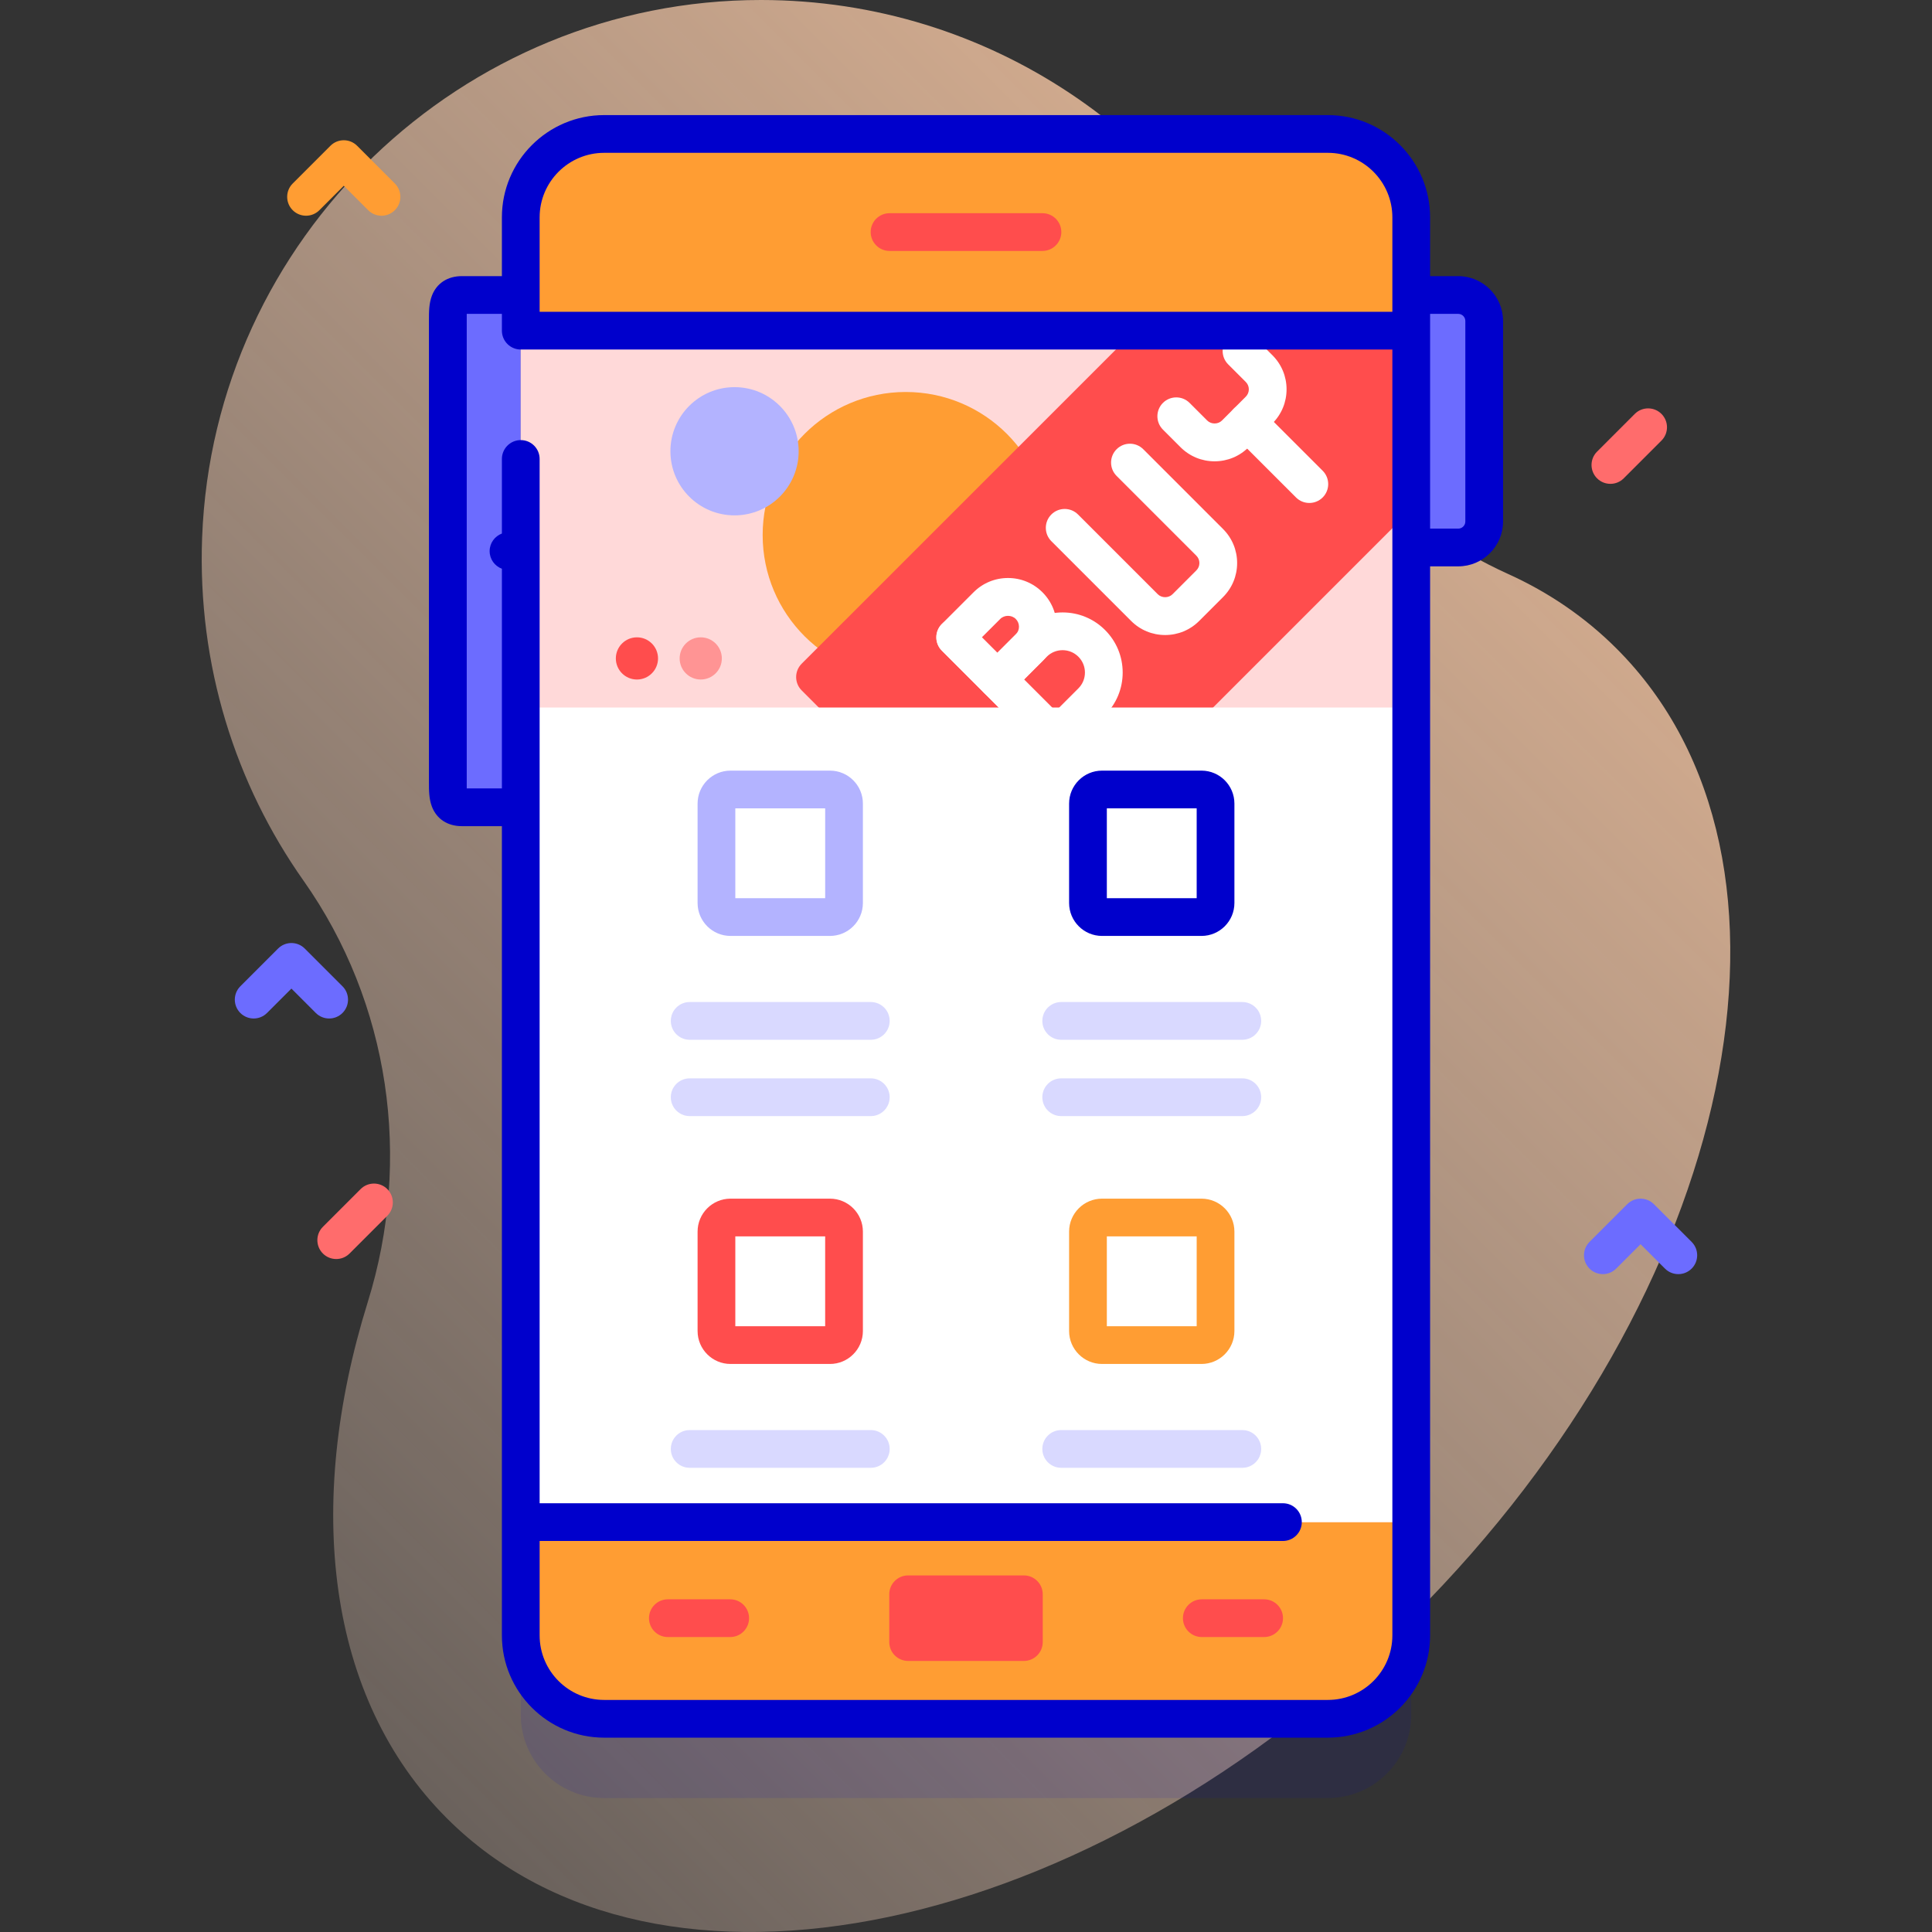 <svg id="Capa_1" enable-background="new 0 0 512 512" height="512" viewBox="0 0 512 512" width="512" xmlns="http://www.w3.org/2000/svg" xmlns:xlink="http://www.w3.org/1999/xlink"><rect x="0" y="0" width="512" height="512" fill="#333333" stroke="none"/><linearGradient id="SVGID_1_" gradientUnits="userSpaceOnUse" x1="514.782" x2="-122.413" y1="-43.218" y2="593.978"><stop offset=".002" stop-color="#ffc599"/><stop offset=".992" stop-color="#ffe8dc" stop-opacity="0"/></linearGradient><path d="m428.41 171.888c-8.356-8.356-18.026-14.923-28.717-19.765-28.021-12.69-50.051-35.407-62.434-63.565-22.917-52.113-74.975-88.512-135.546-88.558-79.311-.06-145.162 63.163-148.147 142.418-1.277 33.922 8.857 65.421 26.87 90.969 22.877 32.448 28.821 73.782 17.021 111.69-16.764 53.857-10.919 104.898 20.973 136.791 55.888 55.888 170.586 31.804 256.185-53.795 85.598-85.599 109.683-200.296 53.795-256.185z" fill="url(#SVGID_1_)"/><path d="m351.888 476.5h-191.775c-12.208 0-22.105-9.897-22.105-22.105v-375.79c0-12.208 9.897-22.105 22.105-22.105h191.775c12.208 0 22.105 9.897 22.105 22.105v375.789c0 12.209-9.897 22.106-22.105 22.106z" fill="#00c" opacity=".1"/><path d="m386.443 145.09h-21.522v-66.913h21.522c3.803 0 6.885 3.083 6.885 6.885v53.143c0 3.803-3.082 6.885-6.885 6.885z" fill="#6c6cff"/><path d="m122.407 213.943h24.672v-135.766h-24.672c-3.803 0-3.735 3.083-3.735 6.885v121.995c0 3.803-.067 6.886 3.735 6.886z" fill="#6c6cff"/><path d="m351.888 455.5h-191.775c-12.208 0-22.105-9.897-22.105-22.105v-375.79c0-12.208 9.897-22.105 22.105-22.105h191.775c12.208 0 22.105 9.897 22.105 22.105v375.789c0 12.209-9.897 22.106-22.105 22.106z" fill="#ff9d33"/><path d="m138.01 87.63h235.98v315.74h-235.98z" fill="#ffd9d9"/><circle cx="240.027" cy="141.796" fill="#ff9d33" r="37.914"/><path d="m373.99 87.63v47.35l-101.23 101.23c-1.95 1.95-5.12 1.95-7.07 0l-53.24-53.25c-1.95-1.95-1.95-5.11 0-7.07l88.27-88.26z" fill="#ff4d4d"/><circle cx="194.659" cy="119.589" fill="#b3b3ff" r="16.992"/><path d="m279.757 200.523c-1.279 0-2.56-.488-3.535-1.464l-26.624-26.624c-1.953-1.953-1.953-5.119 0-7.071 1.951-1.952 5.119-1.952 7.07 0l26.624 26.624c1.953 1.953 1.953 5.119 0 7.071-.976.976-2.256 1.464-3.535 1.464z" fill="#ffd9d9"/><g fill="#fff"><path d="m264.316 185.083c-1.279 0-2.56-.488-3.535-1.464l-11.184-11.184c-1.953-1.953-1.953-5.119 0-7.071l8.406-8.406c2.438-2.438 5.68-3.781 9.127-3.781 3.448 0 6.689 1.343 9.128 3.781 2.438 2.438 3.78 5.679 3.78 9.127s-1.343 6.689-3.781 9.127l-8.406 8.406c-.975.977-2.255 1.465-3.535 1.465zm-4.112-16.184 4.112 4.112 4.871-4.871c.549-.549.852-1.28.852-2.056s-.303-1.507-.852-2.056c-1.099-1.098-3.013-1.099-4.113 0z"/><path d="m279.757 200.523c-1.326 0-2.598-.527-3.535-1.464l-15.457-15.457c-.938-.938-1.465-2.209-1.465-3.536s.526-2.598 1.465-3.536l9.563-9.563c3.008-3.009 7.008-4.666 11.264-4.666 4.255 0 8.255 1.657 11.264 4.667 3.008 3.008 4.665 7.008 4.665 11.264 0 4.254-1.657 8.255-4.665 11.263l-9.563 9.563c-.939.938-2.21 1.465-3.536 1.465zm-8.386-20.457 8.386 8.386 6.026-6.027h.001c1.12-1.12 1.736-2.609 1.736-4.192 0-1.584-.616-3.073-1.736-4.193s-2.609-1.737-4.192-1.737c-1.584 0-3.073.617-4.192 1.737z"/><path d="m308.775 168.289c-3.409 0-6.614-1.328-9.025-3.739l-21.133-21.134c-1.953-1.953-1.953-5.119 0-7.071 1.951-1.952 5.119-1.952 7.07 0l21.134 21.134c1.045 1.044 2.864 1.043 3.907 0l6.313-6.313c.523-.522.811-1.216.811-1.954s-.288-1.432-.81-1.954l-21.134-21.134c-1.953-1.953-1.953-5.119 0-7.071 1.951-1.952 5.119-1.952 7.07 0l21.134 21.134c2.411 2.411 3.739 5.616 3.739 9.025 0 3.41-1.328 6.615-3.739 9.025l-6.312 6.312c-2.41 2.412-5.615 3.74-9.025 3.74z"/><path d="m321.875 122.253c-3.409 0-6.614-1.328-9.025-3.739l-4.665-4.666c-1.953-1.953-1.953-5.119 0-7.071 1.951-1.952 5.119-1.952 7.07 0l4.666 4.666c1.045 1.044 2.864 1.043 3.907 0l6.313-6.313c.522-.522.811-1.216.811-1.954s-.288-1.432-.81-1.954l-4.666-4.666c-1.953-1.953-1.953-5.119 0-7.071 1.951-1.952 5.119-1.952 7.07 0l4.666 4.666c2.411 2.411 3.739 5.616 3.739 9.025s-1.328 6.614-3.739 9.025l-6.312 6.313c-2.411 2.411-5.616 3.739-9.025 3.739z"/><path d="m346.989 133.291c-1.279 0-2.56-.488-3.535-1.464l-16.469-16.468c-1.953-1.953-1.953-5.119 0-7.071 1.951-1.952 5.119-1.952 7.07 0l16.469 16.468c1.953 1.953 1.953 5.119 0 7.071-.975.975-2.255 1.464-3.535 1.464z"/><path d="m138.007 187.5h235.985v215.873h-235.985z"/></g><path d="" style="fill:none;stroke:#00c;stroke-width:10;stroke-linecap:round;stroke-linejoin:round;stroke-miterlimit:10"/><path d="m276.26 66.5h-40.52c-2.762 0-5-2.239-5-5s2.238-5 5-5h40.52c2.762 0 5 2.239 5 5s-2.239 5-5 5z" fill="#ff4d4d"/><path d="m235.667 422.5v12.667c0 2.761 2.239 5 5 5h30.667c2.761 0 5-2.239 5-5v-12.667c0-2.761-2.239-5-5-5h-30.667c-2.762 0-5 2.238-5 5z" fill="#ff4d4d"/><path d="m335.01 433.833h-16.52c-2.762 0-5-2.239-5-5s2.238-5 5-5h16.52c2.762 0 5 2.239 5 5s-2.239 5-5 5z" fill="#ff4d4d"/><path d="m193.51 433.833h-16.52c-2.762 0-5-2.239-5-5s2.238-5 5-5h16.52c2.762 0 5 2.239 5 5s-2.239 5-5 5z" fill="#ff4d4d"/><circle cx="168.795" cy="174.489" fill="#ff4d4d" r="5.59"/><circle cx="185.705" cy="174.489" fill="#ff9494" r="5.59"/><path d="m230.772 295.777h-48c-2.762 0-5-2.239-5-5s2.238-5 5-5h48c2.762 0 5 2.239 5 5s-2.238 5-5 5z" fill="#d9d9ff"/><path d="m230.772 275.55h-48c-2.762 0-5-2.239-5-5s2.238-5 5-5h48c2.762 0 5 2.239 5 5s-2.238 5-5 5z" fill="#d9d9ff"/><path d="m219.948 248.032h-26.351c-4.813 0-8.729-3.916-8.729-8.729v-26.351c0-4.813 3.916-8.729 8.729-8.729h26.351c4.813 0 8.729 3.916 8.729 8.729v26.351c0 4.813-3.916 8.729-8.729 8.729zm-25.08-10h23.809v-23.809h-23.809z" fill="#b3b3ff"/><path d="m329.228 295.777h-48c-2.762 0-5-2.239-5-5s2.238-5 5-5h48c2.762 0 5 2.239 5 5s-2.239 5-5 5z" fill="#d9d9ff"/><path d="m329.228 275.55h-48c-2.762 0-5-2.239-5-5s2.238-5 5-5h48c2.762 0 5 2.239 5 5s-2.239 5-5 5z" fill="#d9d9ff"/><path d="m386.443 73.177h-7.451v-15.572c0-14.946-12.159-27.105-27.104-27.105h-191.776c-14.945 0-27.104 12.16-27.104 27.105v15.571h-10.601c-3.777 0-6.669 1.877-7.934 5.151-.803 2.079-.803 4.347-.802 6.54v122.383c-.001 2.193-.001 4.461.802 6.54 1.265 3.273 4.156 5.151 7.934 5.151h10.601v214.452c0 14.946 12.159 27.105 27.104 27.105h191.775c14.945 0 27.104-12.16 27.104-27.105v-283.303h7.451c6.554 0 11.885-5.332 11.885-11.885v-53.143c.001-6.554-5.33-11.885-11.884-11.885zm-226.331-32.677h191.775c9.432 0 17.104 7.673 17.104 17.105v25.021h-225.983v-25.021c0-9.432 7.673-17.105 17.104-17.105zm191.776 410h-191.776c-9.432 0-17.104-7.673-17.104-17.105v-25.021h196.981c2.762 0 5-2.239 5-5s-2.238-5-5-5h-196.981v-276.744c0-2.761-2.238-5-5-5s-5 2.239-5 5v19.761c-1.895.711-3.25 2.525-3.25 4.668s1.355 3.957 3.25 4.668v58.215h-9.318c-.018-.56-.018-125.206 0-125.766h9.318v4.453c0 2.761 2.238 5 5 5 .01 0 .019-.003.029-.003h230.955v340.768c0 9.433-7.673 17.106-17.104 17.106zm36.44-312.295c0 1.04-.846 1.885-1.885 1.885h-7.451v-56.913h7.451c1.039 0 1.885.846 1.885 1.885z" fill="#00c"/><path d="m318.403 204.223h-26.351c-4.813 0-8.729 3.916-8.729 8.729v26.351c0 4.813 3.916 8.729 8.729 8.729h26.351c4.813 0 8.729-3.916 8.729-8.729v-26.351c0-4.813-3.916-8.729-8.729-8.729zm-1.271 33.809h-23.809v-23.809h23.809z" fill="#00c"/><path d="m230.772 388.984h-48c-2.762 0-5-2.239-5-5s2.238-5 5-5h48c2.762 0 5 2.239 5 5s-2.238 5-5 5z" fill="#d9d9ff"/><path d="m219.948 361.465h-26.351c-4.813 0-8.729-3.916-8.729-8.729v-26.351c0-4.813 3.916-8.729 8.729-8.729h26.351c4.813 0 8.729 3.916 8.729 8.729v26.351c0 4.813-3.916 8.729-8.729 8.729zm-25.08-10h23.809v-23.809h-23.809z" fill="#ff4d4d"/><path d="m329.228 388.984h-48c-2.762 0-5-2.239-5-5s2.238-5 5-5h48c2.762 0 5 2.239 5 5s-2.239 5-5 5z" fill="#d9d9ff"/><path d="m318.403 361.465h-26.351c-4.813 0-8.729-3.916-8.729-8.729v-26.351c0-4.813 3.916-8.729 8.729-8.729h26.351c4.813 0 8.729 3.916 8.729 8.729v26.351c0 4.813-3.916 8.729-8.729 8.729zm-25.08-10h23.809v-23.809h-23.809z" fill="#ff9d33"/><path d="m101.104 57.167c-1.279 0-2.56-.488-3.535-1.464l-6.465-6.464-6.465 6.464c-1.951 1.952-5.119 1.952-7.07 0-1.953-1.953-1.953-5.119 0-7.071l10-10c1.951-1.952 5.119-1.952 7.07 0l10 10c1.953 1.953 1.953 5.119 0 7.071-.976.975-2.256 1.464-3.535 1.464z" fill="#ff9d33"/><path d="m444.771 337.657c-1.279 0-2.56-.488-3.535-1.464l-6.465-6.464-6.465 6.464c-1.951 1.952-5.119 1.952-7.07 0-1.953-1.953-1.953-5.119 0-7.071l10-10c1.951-1.952 5.119-1.952 7.07 0l10 10c1.953 1.953 1.953 5.119 0 7.071-.976.975-2.256 1.464-3.535 1.464z" fill="#6c6cff"/><path d="m87.229 269.912c-1.279 0-2.56-.488-3.535-1.464l-6.465-6.464-6.465 6.464c-1.951 1.952-5.119 1.952-7.07 0-1.953-1.953-1.953-5.119 0-7.071l10-10c1.951-1.952 5.119-1.952 7.07 0l10 10c1.953 1.953 1.953 5.119 0 7.071-.975.976-2.255 1.464-3.535 1.464z" fill="#6c6cff"/><path d="m426.771 128.225c-1.279 0-2.56-.488-3.535-1.464-1.953-1.953-1.953-5.119 0-7.071l10-10c1.951-1.952 5.119-1.952 7.07 0 1.953 1.953 1.953 5.119 0 7.071l-10 10c-.976.976-2.256 1.464-3.535 1.464z" fill="#ff6c6c"/><path d="m89.104 333.657c-1.279 0-2.56-.488-3.535-1.464-1.953-1.953-1.953-5.119 0-7.071l10-10c1.951-1.952 5.119-1.952 7.07 0 1.953 1.953 1.953 5.119 0 7.071l-10 10c-.976.975-2.256 1.464-3.535 1.464z" fill="#ff6c6c"/></svg>